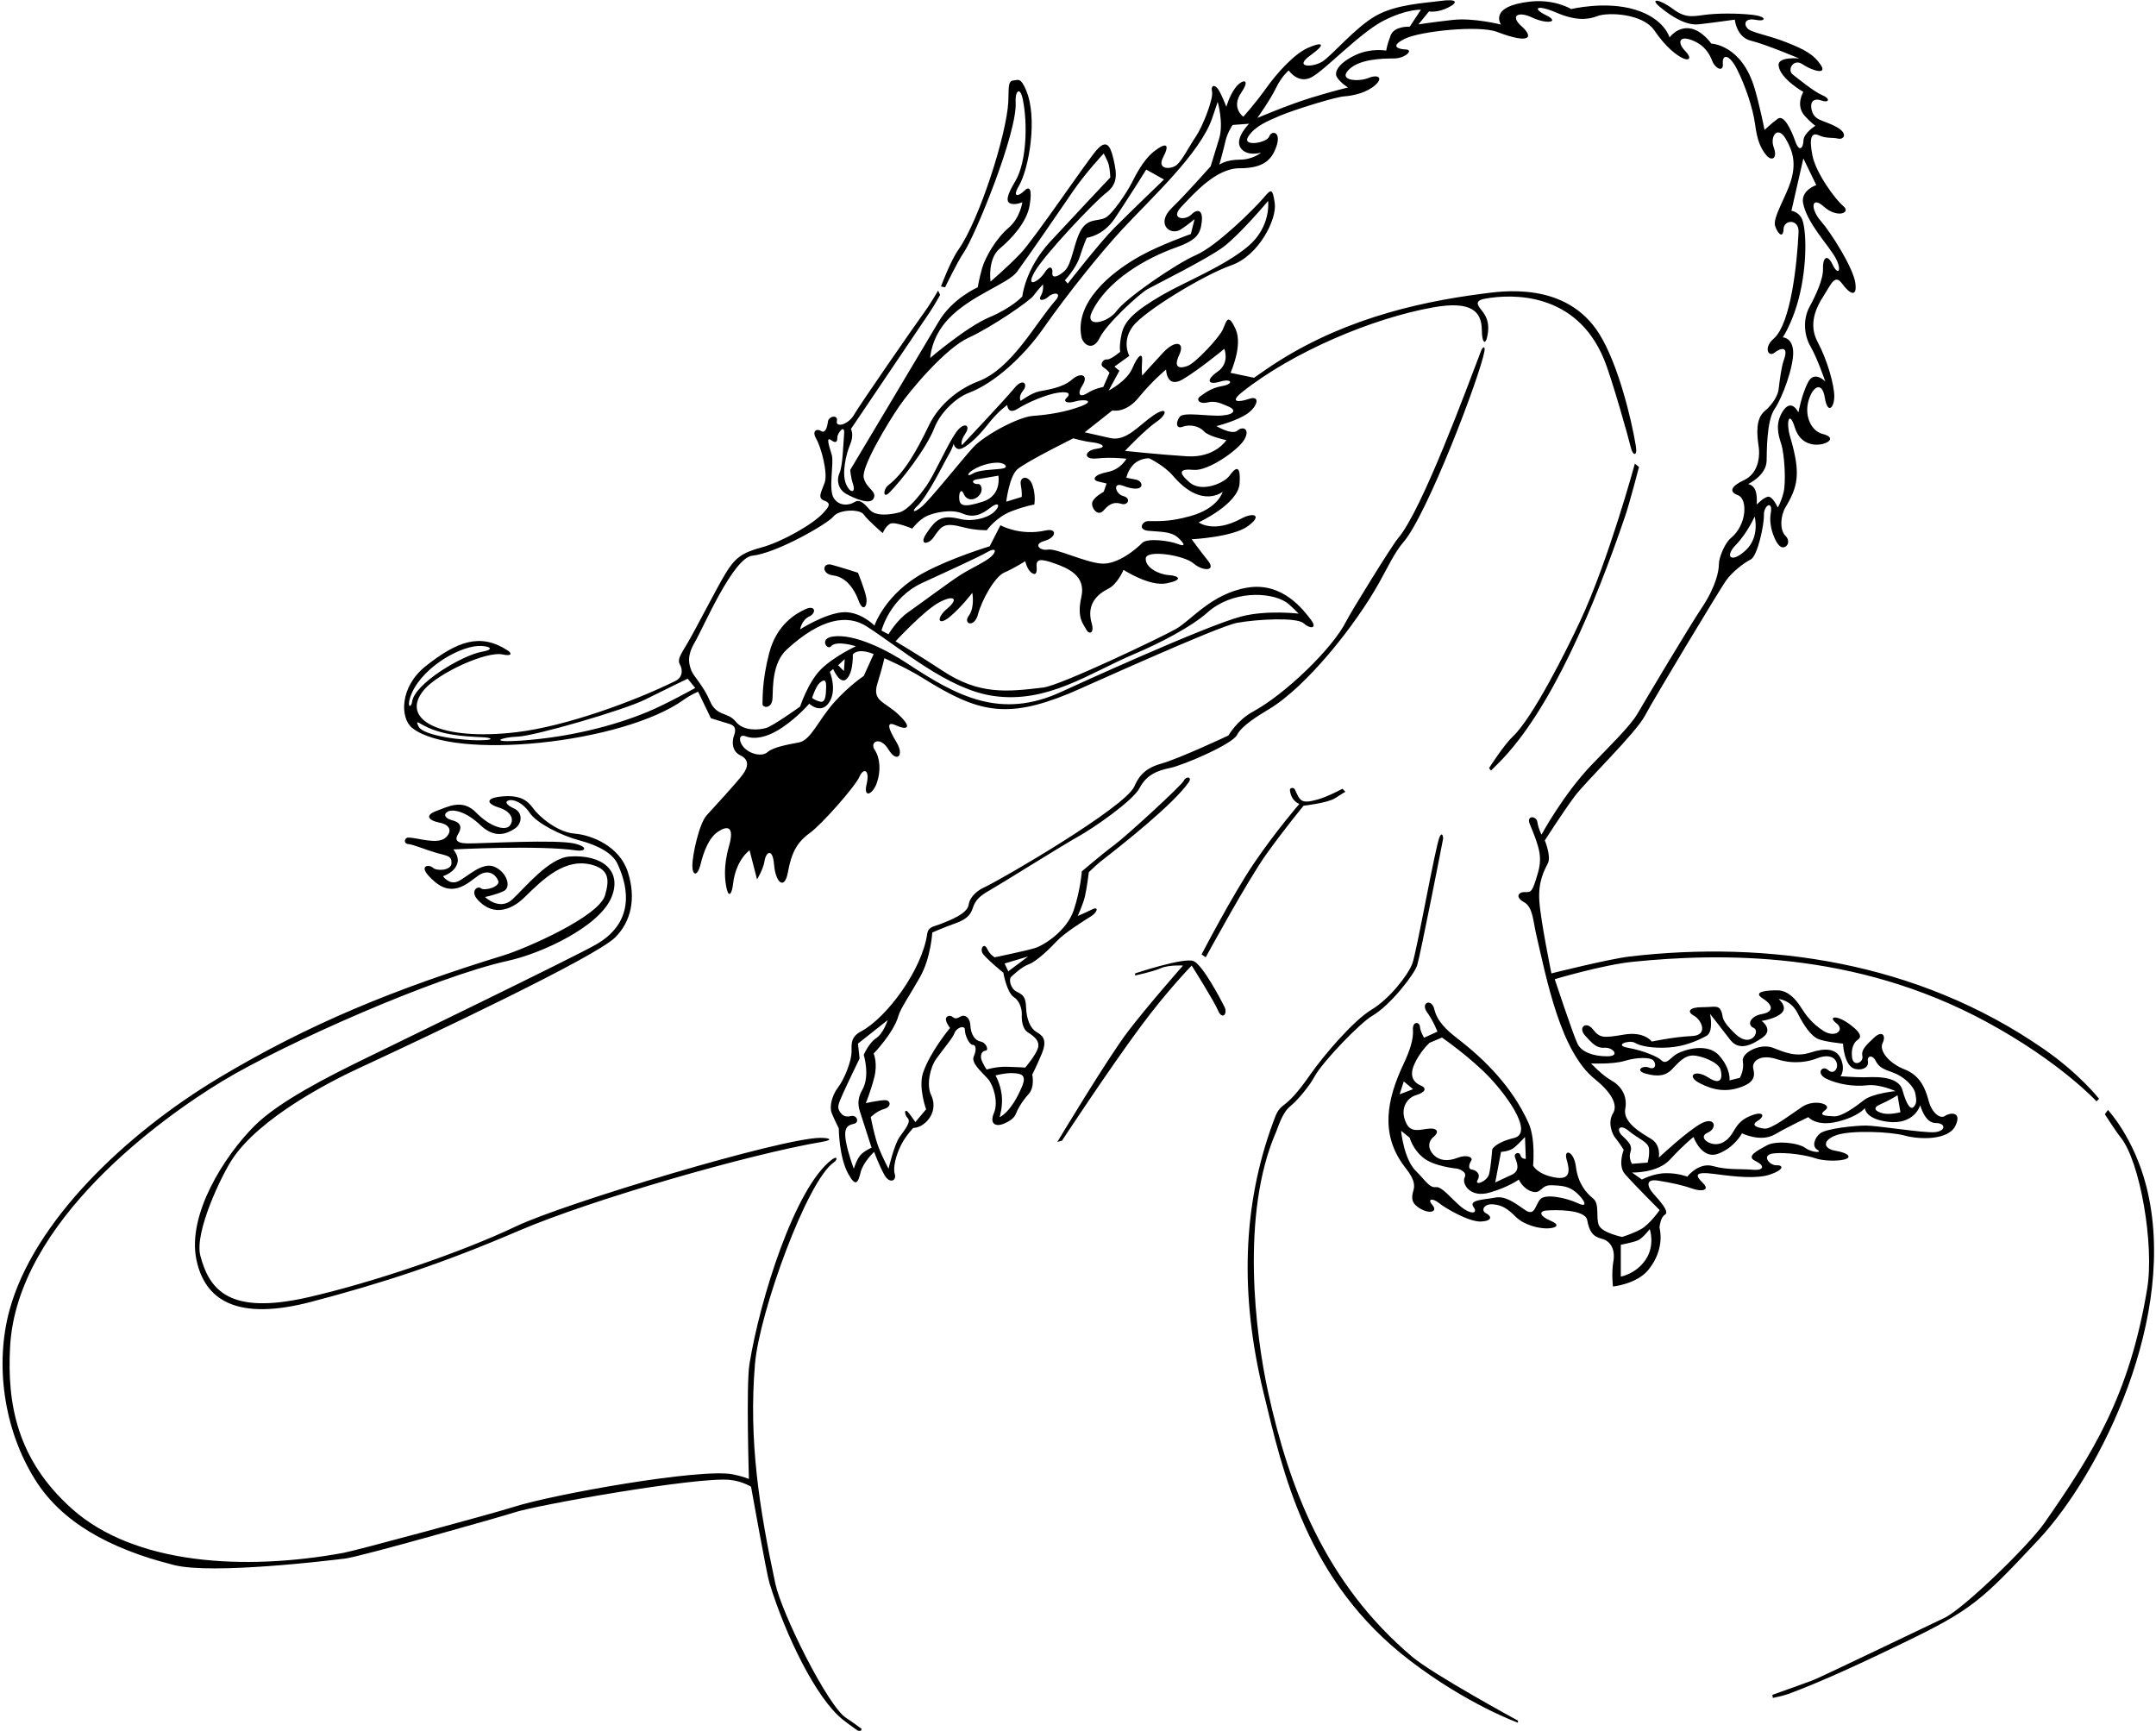 <?xml version="1.0" encoding="UTF-8"?>
<svg xmlns="http://www.w3.org/2000/svg" xmlns:xlink="http://www.w3.org/1999/xlink" width="522pt" height="419pt" viewBox="0 0 522 419" version="1.1">
<g id="surface1">
<path style=" stroke:none;fill-rule:nonzero;fill:rgb(0%,0%,0%);fill-opacity:1;" d="M 204.926 415.938 C 205.812 416.469 208.621 418.555 208.621 418.555 L 208.289 419.387 C 208.289 419.387 205.691 417.613 204.023 416.281 C 197.602 411.145 190.215 395.969 186.289 383.223 C 185.621 381.055 181.84 359.926 181.84 359.926 C 181.84 359.926 179.793 358.602 176.75 358.273 C 169.055 357.434 129.621 364.387 124.289 366.223 C 122.156 366.953 87.297 376.863 83.59 377.312 C 79.887 377.758 51.508 381.227 42.176 378.895 C 26.172 374.895 14.82 368.301 8.523 358.254 C 0.855 346.027 -1.254 330.281 2.289 317.223 C 8.121 295.723 30.465 274.445 52.988 260.949 C 74.789 247.887 95.477 239.422 122.121 231.223 C 127.039 229.711 144.992 221.965 146.492 216.734 C 147.457 213.387 147.715 210.59 143.422 209.395 C 136.863 207.57 131.594 212.719 126.949 217.273 C 124.422 219.754 119.789 222.387 115.633 217.793 C 113.719 215.676 115.688 214.355 116.457 215.055 C 117.223 215.754 121.199 214.719 120.621 213.223 C 120.047 211.727 118.25 210.332 115.91 211.902 C 113.57 213.473 109.914 217.449 105.25 213.449 C 100.582 209.449 103.855 209.156 104.789 210.055 C 105.723 210.953 109.289 210.785 109.324 208.953 C 109.355 207.121 108.262 207.219 105.703 206.488 C 103.145 205.758 100.086 204.441 98.852 204.344 C 97.617 204.242 97.863 202.75 98.918 202.766 C 101.07 202.801 105.957 204.555 107.91 202.773 C 109.387 201.426 109.223 199.723 106.422 199.156 C 103.621 198.59 102.859 197.352 105.656 196.328 C 108.453 195.309 111.957 193.285 115.289 196.723 C 118.621 200.156 122.32 201.242 123.43 199.883 C 124.535 198.523 123.91 196.484 120.746 195.484 C 117.578 194.484 117.602 193.125 121.77 192.789 C 125.934 192.457 127.727 193.785 129.078 195.684 C 130.43 197.586 134.895 201.469 139.062 201.805 C 143.23 202.137 150.035 204.84 152.035 211.176 C 154.035 217.508 152.816 223.094 148.938 226.945 C 144.098 231.758 103.617 250.836 86.625 258.727 C 79.863 261.867 62.973 270.527 56.289 280.555 C 53.621 284.555 47.012 298.352 48.512 304.016 C 50.73 312.398 55.602 318.402 74.621 314.055 C 90.387 310.449 111.617 303.23 125.051 296.836 C 136.629 291.32 189.293 275.465 198.645 275.465 C 200.98 275.465 201.789 275.965 199.086 276.422 C 181.367 279.41 143.055 290.473 125.699 297.918 C 107.121 305.887 92.914 310.539 75.418 315.145 C 57.152 319.953 49.551 314.613 47.551 304.945 C 45.305 294.086 54.211 279.965 61.621 272.555 C 67.527 266.652 79.594 260.562 88.445 256.242 C 94.172 253.445 138.852 231.793 144.324 228.652 C 154.957 222.555 151.191 212.746 149.496 209.105 C 148.328 206.605 144.977 204.703 140.336 203.465 C 135.691 202.227 129.902 199.262 128.234 196.762 C 126.566 194.262 124.32 193.477 123.254 193.742 C 122.188 194.012 122.422 194.801 124.504 195.754 C 126.621 196.723 126.469 199.387 124.613 200.613 C 122.762 201.84 119.824 203.105 116.324 199.77 C 112.824 196.438 109.91 195.969 108.746 196.336 C 107.578 196.703 107.082 197.949 109.582 198.617 C 112.082 199.285 111.574 200.805 110.941 201.871 C 110.309 202.938 109.953 204.148 113.246 204.188 C 116.543 204.23 134.91 203.145 139.203 204.242 C 142.605 205.109 141.629 206.184 139.621 205.887 C 130.621 204.555 109.746 205.637 109.746 205.637 C 109.746 205.637 111.113 207.176 110.797 208.723 C 110.289 211.223 107.254 212.117 107.254 212.117 C 107.254 212.117 108.758 214.355 110.922 213.355 C 113.09 212.355 116.746 208.52 119.746 209.852 C 122.746 211.184 123.871 214.797 121.957 215.723 C 120.043 216.645 117.422 217.152 117.422 217.152 C 117.422 217.152 120.949 220.609 124.062 217.727 C 127.18 214.84 132.914 207.688 137.914 207.355 C 145.77 206.832 150.641 210.754 148.09 217.129 C 145.215 224.32 131.125 230.82 122.996 232.598 C 105.531 236.422 68.977 252.59 53.871 261.711 C 39.305 270.508 4.086 295.699 2.445 326.016 C 1.691 339.941 4.141 353.367 17.371 365.223 C 32.461 378.75 58.996 380.359 83.16 375.934 C 86.199 375.379 119.457 366.387 124.121 364.887 C 134.055 361.695 169.766 355.391 177.414 356.922 C 179.914 357.422 181.324 358.055 181.324 358.055 C 181.324 358.055 180.621 335.387 181.457 330.223 C 183.984 314.547 192.469 287.434 201.441 280.703 C 202.773 279.703 202.82 280.758 201.895 281.391 C 195.363 285.867 183.82 317.855 182.789 330.223 C 181.246 348.719 183.824 365.16 187.711 383.34 C 189.266 390.633 200.559 413.32 204.926 415.938 Z M 428.703 284.297 C 425.367 285.465 420.145 284.875 415.145 284.211 C 410.145 283.543 410.422 284.555 412.289 286.387 C 414.156 288.223 411.957 288.555 409.621 287.723 C 407.289 286.887 404.582 286.316 401.414 285.816 C 398.25 285.316 398.844 287.355 400.344 289.023 C 401.844 290.691 404.289 293.387 403.121 294.055 C 401.957 294.723 401.789 297.223 401.789 297.223 C 401.789 297.223 403.309 302.215 399.121 307.387 C 396.289 310.887 390.523 311.453 390.523 311.453 C 390.523 311.453 390.121 308.223 390.621 305.387 C 391.121 302.555 390.008 300.441 387.789 299.887 C 385.574 299.336 384.789 298.055 384.289 295.387 C 383.789 292.723 376.457 292.887 374.457 293.055 C 372.457 293.223 372.781 294.418 375.457 295.555 C 378.133 296.691 376.457 297.387 374.457 297.387 C 372.457 297.387 368.957 296.555 366.957 294.555 C 364.957 292.555 363.621 291.723 361.457 291.555 C 359.289 291.387 358.457 293.055 359.789 293.723 C 361.121 294.387 361.457 295.555 358.621 295.723 C 355.789 295.887 350.094 292.602 348.426 291.266 C 346.762 289.934 345.488 290.254 346.824 291.754 C 348.156 293.254 346.289 294.055 343.789 292.555 C 341.953 291.453 341.547 290.352 342.215 288.184 C 342.883 286.016 341.293 284.035 340.066 282.43 C 334.086 274.605 335.77 266.137 339.848 257.527 C 341.348 254.359 342.262 251.516 342.094 249.348 C 341.926 247.18 343.68 247.312 343.789 248.555 C 343.902 249.797 344.789 251.223 344.789 251.223 L 348.023 249.754 C 348.023 249.754 347.098 247.273 345.484 245 C 343.871 242.727 346.621 241.555 347.289 244.387 C 347.957 247.223 350.18 249.336 352.895 251.434 C 359.539 256.559 366.094 263.094 370.066 271.828 C 371.832 275.707 371.184 282.176 371.184 282.176 C 371.184 282.176 372.078 284.184 376.246 285.02 C 380.41 285.852 380.066 283.297 379.297 280.68 C 378.527 278.062 381.062 278.508 381.562 282.508 C 382.062 286.508 384.055 288.82 385.723 290.152 C 387.391 291.488 386.285 294.941 387.152 296.711 C 388.02 298.477 392.723 299.453 392.723 299.453 C 392.723 299.453 395.086 298.766 397.254 297.602 C 399.418 296.434 401.824 292.953 401.824 292.953 C 401.824 292.953 395.23 286.336 393.422 284.227 C 391.613 282.121 393.125 278.355 393.125 278.355 C 393.125 278.355 391.938 276.488 391.105 275.488 C 390.273 274.488 389.203 271.688 390.535 269.523 C 391.867 267.355 389.871 264.227 386.121 261.223 C 377.848 254.586 374.52 237.383 371.895 226.008 C 371.172 222.887 371.121 219.555 368.957 218.387 C 366.789 217.223 367.605 215.902 369.207 215.969 C 370.809 216.035 371.008 215.824 372.246 211.695 C 373.438 207.738 372.926 205.559 370.391 199.523 C 369.461 197.312 372.016 197.469 372.223 199.012 C 372.43 200.551 373.223 202.055 373.223 202.055 C 373.223 202.055 378.535 192.242 385.457 185.055 C 389.789 180.555 394.688 175.812 396.488 172.73 C 398.285 169.648 408.742 152.066 412.078 147.066 C 415.41 142.066 416.168 138.273 416.168 136.605 C 416.168 134.938 417.621 131.453 419.082 130.246 C 423.039 126.977 423.121 120.723 420.789 119.887 C 418.457 119.055 419.176 117.672 422.309 116.203 C 425.441 114.738 426.23 111.02 425.789 108.055 C 425.352 105.086 425.055 101.387 427.223 99.555 C 429.391 97.723 430.457 95.617 430.621 94.285 C 430.98 91.426 431.277 88.914 431.941 87.016 C 433.109 83.68 431.121 84.223 429.621 85.387 C 428.121 86.555 426.922 84.168 429.422 82.004 C 433.664 78.324 435.121 63.375 435.457 56.223 C 435.609 52.926 431.891 53.121 431.824 55.453 C 431.758 57.785 430.457 56.723 429.789 54.723 C 429.121 52.723 432.445 47.668 433.621 43.723 C 434.801 39.773 434.281 36.848 432.324 33.555 C 430.363 30.262 428.457 33.055 429.457 35.723 C 430.457 38.387 428.922 39.176 427.59 37.508 C 426.254 35.84 425.434 33.945 424.934 30.113 C 424.434 26.281 422.621 20.887 420.621 16.887 C 418.621 12.887 416.922 13.156 417.121 15.387 C 417.324 17.621 415.289 16.555 414.621 14.887 C 413.957 13.223 412.898 10.977 409.621 9.723 C 406.348 8.469 406.195 10.488 407.945 12.262 C 409.691 14.031 409.027 14.797 407.527 14.129 C 406.027 13.461 403.383 11.543 400.551 7.375 C 397.719 3.211 389.246 2.934 386.789 3.887 C 384.332 4.844 381.41 5.023 376.742 3.023 C 372.074 1.023 370.84 1.988 374.34 3.691 C 377.84 5.391 374.48 5.918 370.98 4.254 C 367.48 2.586 365.566 3.867 368.402 6.367 C 371.234 8.867 370.789 10.887 362.457 7.723 C 358.07 6.055 343.859 7.539 340.121 9.387 C 336.387 11.234 338.531 11.91 340.414 11.984 C 342.297 12.059 340.254 14.156 337.418 14.156 C 334.586 14.156 328.969 14.297 326.469 16.965 C 323.969 19.629 329.09 19.809 331.289 18.887 C 333.492 17.969 335.02 18.719 333.02 20.555 C 331.02 22.387 327.789 23.164 325.457 23.328 C 323.121 23.496 312.879 26.734 309.914 28.012 C 306.949 29.289 303.891 30.488 302.223 33.055 C 300.555 35.621 306.688 34.645 307.289 33.055 C 307.895 31.465 310.234 31.859 309.066 35.359 C 307.898 38.859 305.746 40.734 300.078 40.734 C 294.414 40.734 289.008 46.938 286.074 50.004 C 283.137 53.07 286.914 53.48 288.426 51.953 C 289.938 50.426 291.301 50.852 290.965 53.684 C 290.633 56.516 289.938 58.059 284.77 59.895 C 277.426 62.5 268.094 67.852 264.395 75.449 C 262.438 79.465 268.234 78.227 270.398 75.227 C 272.566 72.227 284.621 63.887 289.621 61.723 C 294.621 59.555 303.73 50.457 305.73 48.125 C 307.73 45.789 308.07 45.312 308.637 49.18 C 309.203 53.047 304.789 61.887 298.121 64.223 C 291.457 66.555 276.977 75.348 274.242 79.051 C 271.508 82.75 273.422 86.156 273.422 86.156 L 269.824 88.754 L 271.023 89.754 L 268.422 94.555 C 268.422 94.555 272.836 92.293 274.172 89.125 C 275.504 85.961 276.691 85.188 276.523 87.355 C 276.355 89.52 276.523 90.953 276.523 90.953 C 276.523 90.953 278.723 88.449 281.656 85.316 C 284.59 82.188 286.996 82.781 285.496 85.949 C 283.996 89.117 285.676 89.324 287.605 88.555 C 289.535 87.789 295.211 81.727 296.09 79.711 C 296.965 77.695 297.312 75.652 299.148 79.652 C 300.98 83.652 297.922 90.254 297.922 90.254 L 303.621 91.453 C 303.625 91.453 303.727 91.367 306.496 89.461 C 323.289 77.887 342.145 73.254 358.918 71.109 C 363.266 70.555 379.121 67.887 387.223 80.855 C 391.715 88.047 394.965 101.246 396.07 108.012 C 396.488 110.559 395.324 110.422 394.824 108.254 C 394.324 106.09 390.223 91.5 388.336 86.938 C 381.621 70.723 366.238 71.09 359.578 72.305 C 357.789 72.633 357.289 73.223 358.289 74.555 C 359.289 75.887 360.602 77.18 360.27 80.348 C 359.934 83.512 358.824 83.754 358.77 79.844 C 358.711 75.414 356.254 72.777 347.086 74.395 C 332.258 77.016 312.957 85.223 300.789 94.887 C 297.578 97.438 299.824 97.453 302.457 96.555 C 305.09 95.656 304.621 98.223 302.121 100.055 C 299.621 101.887 294.523 103.156 294.523 103.156 C 294.523 103.156 298.27 105.41 299.602 104.246 C 300.934 103.078 302.723 103.855 301.289 106.387 C 299.855 108.922 292.523 114.09 289.023 113.754 C 285.523 113.422 285.184 114.348 288.051 116.816 C 290.918 119.281 296.344 117 297.68 115.164 C 299.012 113.336 300.457 112.055 300.121 117.055 C 299.789 122.055 290.223 126.453 290.223 126.453 C 290.223 126.453 293.73 129.223 300.539 125.543 C 303.527 123.926 305.789 124.723 302.121 127.387 C 298.457 130.055 288.523 130.555 288.523 130.555 C 288.523 130.555 290.496 133.273 292.496 135.773 C 294.496 138.273 291.289 138.387 288.957 136.387 C 286.621 134.387 277.574 133.004 277.406 135.168 C 277.238 137.336 280.457 139.055 282.957 139.223 C 285.457 139.387 286.621 140.387 282.457 141.223 C 278.289 142.055 272.023 137.953 272.023 137.953 C 272.023 137.953 270.621 141.387 268.289 142.555 C 265.957 143.723 262.902 146.078 264.324 150.953 C 265.023 153.355 263.656 153.715 262.988 152.379 C 262.324 151.047 260.648 149.684 261.812 144.516 C 262.98 139.352 258.543 137.543 255.289 136.387 C 252.035 135.23 250.812 135.281 250.98 137.113 C 251.145 138.949 250.621 139.387 249.621 138.555 C 248.621 137.723 248.223 135.855 248.223 135.855 C 248.223 135.855 245.504 137.598 243.168 138.598 C 240.836 139.598 237.676 145.332 236.789 148.723 C 235.902 152.109 233.062 151.051 234.562 149.051 C 236.062 147.051 235.414 143.512 235.414 143.512 C 235.414 143.512 232.75 147.027 229.918 149.359 C 227.086 151.695 226.539 149.672 229.371 147.305 C 232.207 144.938 230.957 143.887 227.289 145.887 C 223.621 147.887 216.824 155.254 216.824 155.254 C 216.824 155.254 223.246 159.086 228.137 162.336 C 237.039 168.254 243.809 167.5 252.598 166.445 C 256.762 165.945 281.031 154.352 284.734 152.254 C 288.438 150.156 293.254 143.773 301.918 142.273 C 310.586 140.773 315.699 147.836 317.363 150 C 319.031 152.168 317.289 152.387 315.621 150.887 C 313.957 149.387 304.387 149.914 299.59 150.766 C 294.789 151.617 262.242 166.508 258.762 167.93 C 243.473 174.18 236.645 172.414 223.391 164.129 C 219.391 161.629 214.121 159.355 214.121 159.355 C 214.121 159.355 213.609 161.711 212.457 165.387 C 211.066 169.816 214.121 169.723 217.621 173.055 C 221.121 176.387 219.43 176.773 216.93 175.605 C 214.43 174.438 215.062 176.406 217.047 179.672 C 219.027 182.934 217.121 184.785 215.121 181.453 C 213.121 178.121 210.457 179.555 211.789 181.555 C 213.121 183.555 213.289 186.723 212.289 189.555 C 211.289 192.387 208.984 193.348 209.816 189.848 C 210.652 186.348 209.086 185.746 208.086 188.047 C 207.086 190.348 199.039 199.52 196.039 201.688 C 193.039 203.852 191.621 206.387 190.789 211.055 C 189.957 215.723 187.773 213.633 187.414 209.34 C 187.059 205.051 185.422 206.352 185.121 208.387 C 184.82 210.426 183.289 212.887 183.289 212.887 L 181.48 205.852 C 181.48 205.852 178.156 208.113 177.48 214.023 C 177.219 216.332 176.492 217.352 175.992 215.352 C 175.492 213.352 175.074 209.82 176.5 204.859 C 177.926 199.895 176.02 199.863 173.824 201.355 C 171.629 202.844 170.383 206.137 169.621 209.223 C 168.863 212.309 167.629 212.023 167.629 209.523 C 167.629 207.023 169.27 199.367 171.105 197.367 C 172.938 195.367 178.289 189.555 179.789 187.555 C 181.289 185.555 181.324 183.855 179.289 182.887 C 177.258 181.922 177.129 179.68 177.723 178.055 C 178.316 176.43 177.895 175.648 176.605 175.254 C 175.32 174.863 172.121 173.887 172.121 173.887 L 169.023 167.453 C 169.023 167.453 167.309 168.133 165.633 169.344 C 150.777 180.043 109.797 184.227 99.789 176.223 C 96.871 173.887 96.68 166.309 103.121 161.223 C 110.754 155.195 116.301 153.211 122.844 157.422 C 124.074 158.215 123.879 158.914 121.742 158.449 C 117.676 157.559 106.035 163.02 102.699 166.961 C 96.559 174.219 106.598 179.457 125.086 177.254 C 136.992 175.836 153.562 169.785 163.523 164.855 C 165.387 163.934 165.289 162.055 164.621 160.887 C 163.957 159.723 164.672 158.652 166.438 155.719 C 168.203 152.785 173.398 142.574 175.652 138.852 C 177.906 135.133 179.582 133.812 184.414 132.516 C 189.246 131.215 196.785 126.957 199.289 124.223 C 200.57 122.82 201.422 121.855 199.621 121.223 C 197.824 120.59 198.828 119.191 199.664 116.859 C 200.496 114.527 198.789 108.223 197.621 106.223 C 196.457 104.223 197.824 103.688 198.824 104.355 C 199.824 105.02 200.289 103.387 200.457 102.055 C 200.621 100.723 202.957 100.285 202.621 101.953 C 202.289 103.621 205.43 102.785 206.773 100.41 C 208.121 98.031 221.715 78.438 223.547 75.938 C 225.379 73.438 227.125 70.355 227.125 70.355 L 227.621 71.387 C 227.621 71.387 226.457 73.555 225.121 75.555 C 223.789 77.555 206.023 103.855 206.023 103.855 C 206.023 103.855 206.84 105.254 205.84 107.586 C 204.84 109.922 203.789 114.555 204.789 117.055 C 205.789 119.555 207.27 119.398 206.52 117.176 C 205.977 115.562 205.852 113.762 205.852 113.762 C 205.852 113.762 223.93 83.539 227.266 77.875 C 230.598 72.207 236.723 69.555 236.723 69.555 C 236.723 69.555 237.043 67.555 237.785 64.922 C 238.527 62.293 241.203 57.699 244.121 55.223 C 247.043 52.742 247.523 48.953 247.523 48.953 C 247.523 48.953 245.59 49.82 244.422 49.156 C 243.258 48.488 244.508 46.07 245.824 43.855 C 248.566 39.238 248.852 29.844 247.621 23.996 C 246.93 20.719 245.734 22.188 245.902 24.688 C 246.395 32.074 236.02 57.262 233.324 61.156 C 231.824 63.32 228.824 69.555 228.824 69.555 L 227.824 69.355 C 227.824 69.355 230.09 63.211 232.09 60.379 C 237.059 53.336 243.676 32.762 244.121 24.723 C 244.289 21.723 243.918 19.672 245.254 19.504 C 246.586 19.336 247.121 18.723 248.457 21.887 C 251.273 28.582 249.133 40.855 246.664 45.055 C 244.996 47.887 246.621 47.555 247.957 46.223 C 249.289 44.887 249.957 45.723 249.289 49.723 C 248.621 53.723 245.051 57.684 242.051 60.184 C 239.051 62.684 239.824 68.156 239.824 68.156 C 239.824 68.156 243.863 64.746 247.141 61.297 C 250.422 57.844 263.121 39.055 265.457 36.387 C 267.789 33.723 268.789 34.973 269.621 38.637 C 270.453 42.305 270.621 44.555 267.789 46.723 C 264.957 48.887 252.789 61.723 250.457 65.887 C 248.121 70.055 251.648 68.031 252.895 66.031 C 254.141 64.027 254.957 64.723 254.789 66.055 C 254.621 67.387 256.027 67.188 257.789 65.555 C 259.551 63.922 259.984 58.754 261.676 55.789 C 263.367 52.824 265.68 53.609 267.512 52.773 C 269.348 51.941 272.902 46.406 273.887 44.516 C 274.867 42.617 276.715 38.711 279.547 36.547 C 282.383 34.379 283.289 34.887 281.621 38.055 C 279.957 41.223 283.621 41.055 284.957 39.887 C 286.289 38.723 288.078 35.156 289.578 32.992 C 291.078 30.824 293.824 23.953 293.457 22.223 C 293.09 20.488 294.191 20.402 295.023 21.734 C 295.855 23.066 296.922 25.855 296.922 25.855 C 296.922 25.855 297.621 23.223 299.121 21.223 C 300.621 19.223 303.004 18.785 300.504 22.453 C 298.004 26.117 301.023 28.254 301.023 28.254 C 301.023 28.254 303.871 25.121 306.5 21.426 C 309.133 17.73 313.266 13.121 316.602 11.621 C 319.934 10.121 321.457 10.387 317.289 13.387 C 313.121 16.387 317.695 16.352 320.031 14.984 C 322.363 13.617 328.062 6.684 333.062 3.852 C 338.062 1.016 344.914 0.758 348.789 0.223 C 352.664 -0.316 353.27 0.504 350.605 1.836 C 347.938 3.172 345.988 2.762 345.988 2.762 L 343.418 5.906 C 343.418 5.906 346.711 5.383 351.746 4.82 C 356.785 4.254 363.422 5.953 363.422 5.953 C 363.422 5.953 360.242 1.523 370.457 0.387 C 376.457 -0.277 380.41 2.199 380.41 2.199 C 380.41 2.199 388.68 0.16 395.844 2.328 C 403.012 4.496 404.223 9.055 404.223 9.055 C 404.223 9.055 406.09 6.461 409.09 6.863 C 412.09 7.262 414.324 10.555 414.324 10.555 C 414.324 10.555 421.715 10.758 424.848 21.492 C 426.164 26.012 427.223 31.453 427.223 31.453 C 427.223 31.453 428.934 29.828 430.422 28.754 C 431.914 27.68 433.652 31.352 434.652 34.184 C 435.652 37.02 436.594 35.805 436.645 34.012 C 436.691 32.219 439.523 30.453 439.523 30.453 C 439.523 30.453 438.289 29.555 436.957 28.055 C 434.621 25.43 436.621 22.254 436.621 22.254 C 436.621 22.254 430.957 19.055 430.621 15.855 C 430.391 13.625 435.621 14.156 435.621 14.156 C 435.621 14.156 427.449 10.703 423.922 9.855 C 420.395 9.004 420.023 4.754 420.023 4.754 C 420.023 4.754 414.289 5.555 411.289 5.887 C 408.289 6.223 404.82 4.098 401.988 1.762 C 399.156 -0.57 401.789 -0.277 405.121 2.223 C 408.457 4.723 410.324 3.805 413.824 3.473 C 417.324 3.141 422.305 3.277 425.02 3.691 C 427.734 4.105 427.582 5.305 425.082 4.805 C 422.582 4.305 422.109 5.723 423.043 6.82 C 423.977 7.922 427.789 8.387 432.457 10.223 C 437.121 12.055 439.18 13.246 440.848 15.746 C 442.516 18.246 438.59 17.055 436.422 15.555 C 434.258 14.055 432.59 16.906 434.055 18.039 C 435.52 19.172 439.223 22.223 441.223 23.055 C 443.223 23.887 442.957 25.055 440.723 24.254 C 439.688 23.883 438.02 24.105 438.652 26.707 C 439.289 29.309 441.621 29.055 444.621 30.723 C 447.621 32.387 446.355 33.887 445.023 33.555 C 443.691 33.223 442.199 33.59 440.363 32.758 C 438.531 31.922 437.977 33.484 438.828 37.688 C 439.68 41.891 444.289 48.223 446.289 49.887 C 448.289 51.555 444.789 52.887 441.621 50.055 C 438.457 47.223 438.328 50.652 440.828 53.484 C 443.328 56.316 448.703 64.836 449.203 68.504 C 449.703 72.172 447.805 71.137 446.016 68.684 C 444.227 66.23 443.359 68.789 441.527 71.621 C 439.691 74.453 437.766 78.504 440.098 82.836 C 442.43 87.172 444.137 93.305 444.109 96.016 C 444.082 98.727 442.484 100.43 441.816 96.266 C 441.148 92.098 438.766 93.605 437.824 97.18 C 436.879 100.754 438.523 104.355 441.289 105.055 C 444.055 105.754 443.258 106.953 441.422 107.453 C 439.59 107.953 435.895 107.836 434.559 103.504 C 433.227 99.172 432.309 102.016 433.457 105.887 C 436.082 114.742 435.273 117.82 432.262 122.875 C 431.121 124.789 430.812 128.242 432.289 129.723 C 433.77 131.199 432.445 132.965 431.215 132.398 C 429.98 131.832 428.121 127.52 428.723 124.254 C 429.32 120.988 427.004 122.312 427.07 124.68 C 427.137 127.047 425.531 134.617 423.867 135.453 C 422.199 136.285 419.328 138.484 417.828 140.652 C 416.328 142.816 400.637 168.793 398.289 173.223 C 395.941 177.648 383.984 189.082 381.152 192.914 C 378.32 196.75 374.023 203.453 374.023 203.453 C 374.023 203.453 375.605 207.305 374.773 208.973 C 373.941 210.641 372.363 213.348 372.699 218.18 C 373.031 223.012 375.621 235.652 375.621 235.652 C 375.621 235.652 389.605 232.137 394.621 231.555 C 427.621 227.723 463.957 232.555 494.879 253.992 C 503.527 259.988 508.215 266.008 508.215 266.008 L 507.59 266.621 C 507.59 266.621 498.863 257.09 480.957 247.387 C 448.906 230.027 416.316 230.738 395.422 232.832 C 388.129 233.562 376.422 237.055 376.422 237.055 C 376.422 237.055 380.957 250.723 381.957 252.723 C 382.957 254.723 385.789 255.723 389.121 255.723 C 392.457 255.723 390.445 253.496 388.52 253.648 C 386.59 253.805 385.621 252.723 383.789 250.723 C 381.957 248.723 384.035 247.062 385.699 249.23 C 387.367 251.395 388.367 251.273 393.25 250.457 C 398.133 249.641 399.922 252.152 399.922 252.152 C 399.922 252.152 405.414 250.992 409.582 250.824 C 413.746 250.66 411.957 246.887 410.121 245.887 C 408.289 244.887 409.082 243.832 412.082 243.832 C 415.082 243.832 416.055 243.254 416.723 244.754 C 417.391 246.254 416.305 246.625 420.137 250.293 C 423.969 253.961 426.281 249.539 424.582 248.84 C 422.883 248.141 423.746 245.996 426.582 245.496 C 429.414 244.996 429.434 243.398 426.789 241.723 C 424.145 240.043 427.879 239.715 430.422 239.754 C 432.965 239.797 434.867 242.02 436.02 243.844 C 437.176 245.672 438.621 247.723 441.457 249.555 C 444.289 251.387 446.789 249.387 444.621 247.723 C 442.457 246.055 444.621 245.555 447.957 248.055 C 451.289 250.555 450.363 251.359 449.664 251.824 C 448.965 252.293 448.09 253.723 448.422 256.055 C 448.758 258.387 451.246 257.18 450.914 255.68 C 450.582 254.18 451.715 253.109 453.723 251.223 C 455.73 249.332 456.699 250.719 455.801 252.52 C 454.898 254.316 457.289 257.387 461.121 258.887 C 464.957 260.387 466.184 263.582 466.957 266.504 C 467.73 269.426 469.758 270.988 470.922 270.152 C 472.09 269.32 475.109 269.031 473.441 272.531 C 471.773 276.031 464.902 275.93 461.234 274.93 C 457.57 273.93 448.258 273.602 444.758 274.766 C 441.258 275.934 441.242 278.059 444.41 278.594 C 447.578 279.125 448.523 280.223 446.457 280.723 C 444.711 281.145 441.289 281.055 439.457 280.387 C 437.621 279.723 432.621 278.887 429.457 279.223 C 426.289 279.555 428.383 282.164 430.082 282.098 C 431.781 282.031 432.035 283.129 428.703 284.297 Z M 99.797 169.801 C 100.395 165.57 111.719 158.66 116.754 157.766 C 120.254 157.141 118.121 156.254 115.75 156.387 C 110.59 156.68 101.395 162.234 99.277 168.938 C 98.527 171.312 99.57 171.426 99.797 169.801 Z M 257.824 67.855 L 258.523 68.656 C 258.523 68.656 266.039 58.969 269.773 55.203 C 273.508 51.441 281.824 43.453 281.824 43.453 L 277.523 41.055 C 277.523 41.055 272.746 48.68 269.871 52.93 C 266.996 57.18 263.121 57.555 263.121 57.555 C 263.121 57.555 262.281 59.477 261.406 62.227 C 260.531 64.977 257.824 67.855 257.824 67.855 Z M 225.223 86.656 C 225.223 86.656 233.988 79.152 239.535 76.812 C 245.16 74.438 247.523 71.754 247.523 71.754 C 247.523 71.754 248.156 65.133 254.27 58.508 C 258.77 53.633 268.824 42.953 268.824 42.953 C 268.824 42.953 268.723 40.906 268.453 39.91 C 268.188 38.91 267.223 37.156 267.223 37.156 C 267.223 37.156 262.871 41.805 259.871 46.18 C 256.871 50.555 249.355 61.547 246.23 65.797 C 244.102 68.691 235.059 71.461 229.613 77.227 C 225.363 81.727 225.223 86.656 225.223 86.656 Z M 116.871 178.484 C 111.871 178.254 106.496 177.93 101.996 175.305 C 101.129 174.797 100.621 174.453 101.371 175.93 C 102.461 178.07 111.996 179.43 117.246 179.18 C 119.746 179.062 118.871 178.574 116.871 178.484 Z M 168.324 166.555 L 166.496 164.305 C 166.496 164.305 161.508 166.703 156.258 169.328 C 151.008 171.953 129.383 178.191 125.379 178.328 C 121.371 178.469 117.996 179.836 125.996 179.305 C 137.484 178.543 148.496 175.793 156.871 172.305 C 161.371 170.43 168.324 166.555 168.324 166.555 Z M 211.523 158.355 C 211.523 158.355 209.996 157.637 208.496 157.645 C 206.996 157.648 206.477 158.453 206.477 158.453 C 206.477 158.453 206.645 162.715 205.02 164.34 C 203.395 165.965 201.723 161.953 201.723 161.953 L 200.922 162.656 C 200.922 162.656 202.746 167.055 200.746 170.055 C 198.746 173.055 195.922 170.355 195.922 170.355 C 195.922 170.355 193.324 173.453 189.496 176.055 C 185.672 178.656 182.605 179.031 180.605 178.27 C 178.605 177.512 178.84 179.84 180.414 181.262 C 181.992 182.688 184.609 183.188 185.859 182.062 C 187.109 180.938 190.57 180.258 193.441 179.738 C 196.312 179.223 198.168 174.289 201.918 170.09 C 205.668 165.891 209.121 163.656 209.121 163.656 Z M 198.523 169.855 C 199.898 170.23 199.977 168.234 200.02 166.293 C 200.066 164.352 199.41 164.496 198.461 165.324 C 197.512 166.148 196.621 168.953 196.621 168.953 C 196.621 168.953 197.148 169.48 198.523 169.855 Z M 204.324 162.453 L 204.523 159.555 L 202.922 161.055 Z M 238.996 133.68 C 236.777 134.984 226.957 139.406 223.207 141.156 C 215.414 144.789 213.422 152.656 213.422 152.656 L 215.121 153.555 C 215.121 153.555 217.02 150.203 219.965 148.152 C 222.914 146.105 230.195 140.637 232.75 139.059 C 235.305 137.48 238.742 135.945 240.055 134.68 C 241.363 133.406 241.121 132.43 238.996 133.68 Z M 283.996 115.184 C 281.871 112.684 278.234 110.953 278.234 110.953 C 278.234 110.953 275.746 110.805 274.121 112.805 C 272.914 114.289 272.723 115.656 272.723 115.656 C 272.723 115.656 273.234 115.738 275.117 116.133 C 277.004 116.527 277.371 119.68 271.863 117.582 C 269.305 116.605 270.051 119.605 271.988 120.105 C 273.926 120.605 273.113 122.473 271.488 121.973 C 269.863 121.473 268.672 121.855 267.223 123.555 C 265.773 125.254 264.133 122.879 264.449 121.625 C 264.77 120.371 267.223 119.055 267.223 119.055 L 267.922 117.055 C 267.922 117.055 266.871 116.805 265.871 116.555 C 264.27 116.152 264.891 114.898 268.141 114.273 C 271.391 113.648 272.723 111.055 272.723 111.055 C 272.723 111.055 269.113 110.609 265.613 110.984 C 262.113 111.359 262.566 109.031 265.441 108.656 C 268.316 108.281 266.738 107.336 264.488 107.086 C 262.238 106.836 259.867 106.113 259.867 106.113 C 259.867 106.113 248.121 111.93 246.246 113.68 C 244.371 115.43 243.621 121.453 243.621 121.453 L 247.371 120.305 C 247.371 120.305 247.512 119.312 247.145 117.301 C 246.777 115.289 249.094 114.926 249.969 117.426 C 250.844 119.926 250.422 122.156 250.422 122.156 C 250.422 122.156 248.586 122.367 244.891 123.77 C 241.195 125.172 238.922 128.355 238.922 128.355 C 238.922 128.355 236.246 128.43 233.371 127.68 C 228.676 126.453 228.074 127.094 226.035 130.086 C 224.82 131.871 222.262 132.129 224.387 129.004 C 226.676 125.641 227.988 124.535 232.621 125.68 C 235.121 126.297 238.703 125.602 240.488 124.109 C 242.27 122.613 242.027 121.172 239.777 122.922 C 237.527 124.672 235.578 125.434 232.996 124.305 C 230.418 123.18 226.246 124.055 224.371 124.93 C 222.496 125.805 220.871 127.973 220.871 127.973 C 220.871 127.973 216.621 126.18 215.496 126.805 C 214.371 127.43 213.723 129.055 213.723 129.055 C 213.723 129.055 210.055 125.934 209.121 124.555 C 208.191 123.176 203.152 123.297 201.777 125.047 C 200.402 126.797 187.996 133.93 182.133 134.535 C 177.488 135.02 170.336 151.879 168.211 155.504 C 166.086 159.129 166.926 161.027 167.398 162.352 C 167.871 163.672 170.297 165.969 171.898 169.734 C 173.504 173.504 176.246 172.309 178.121 174.684 C 179.996 177.059 183.77 176.754 185.516 176.23 C 187.262 175.703 193.723 171.055 193.723 171.055 C 193.723 171.055 195.621 165.18 198.746 162.055 C 201.871 158.93 207.223 156.453 207.223 156.453 C 207.223 156.453 202.496 154.93 201.223 156.453 C 200.309 157.547 198.246 154.602 201.621 154.102 C 206.953 153.312 215.035 157.555 219.539 160.531 C 231.66 168.539 242.285 174.336 257.137 167.406 C 259.012 166.531 291.746 151.555 300.5 149.25 C 306.652 147.629 314.422 148.555 314.422 148.555 C 314.422 148.555 312.242 146.312 311.363 145.758 C 307.277 143.176 298.184 143.047 292.34 148.277 C 288.434 151.773 280.715 155.758 274.633 158.324 C 263.77 162.906 253.57 170.441 240.367 168.461 C 229.434 166.82 218.367 157.145 209.832 151.645 C 205.242 148.691 198.809 149.57 190.465 157.266 C 186.938 160.516 187.164 166.434 187.039 169.059 C 186.914 171.684 184.574 171.406 184.621 170.43 C 184.672 169.453 184.422 165.055 186.246 158.055 C 188.074 151.055 192.871 148.43 195.121 147.43 C 197.371 146.43 197.77 148.375 195.922 149.254 C 194.074 150.133 193.723 152.355 193.723 152.355 C 193.723 152.355 199.371 148.75 203.746 148.25 C 208.121 147.75 211.723 151.453 211.723 151.453 C 211.723 151.453 214.246 143.805 223.621 138.68 C 230.152 135.109 239.621 132.254 239.621 132.254 L 242.223 127.156 C 242.223 127.156 246.871 129.805 253.121 128.43 C 256.062 127.781 255.777 130.16 252.891 130.949 C 250.004 131.738 251.824 133.402 253.746 133.051 C 255.672 132.703 262.422 136.023 266.496 136.43 C 270.57 136.836 275.273 132.758 276.523 131.453 C 277.773 130.152 283.246 130.938 285.121 131.68 C 287 132.422 286.996 131.805 285.246 130.18 C 283.496 128.555 280.598 128.777 277.973 128.496 C 275.352 128.215 276.641 126.164 277.891 126.164 C 281.434 126.164 283.492 126.227 288.133 124.961 C 295.008 123.086 296.023 119.055 296.023 119.055 C 296.023 119.055 290.914 123.32 283.996 115.184 Z M 258.246 96.305 C 259.172 95.453 258.996 94.68 256.246 95.055 C 253.496 95.43 248.84 97.398 246.395 98.953 C 243.953 100.512 243.871 98.055 243.871 98.055 C 243.871 98.055 241.746 99.43 239.121 102.805 C 236.496 106.18 233.746 108.43 232.496 108.68 C 231.246 108.93 230.871 107.43 230.871 107.43 C 230.871 107.43 230.668 108.461 229.566 110.309 C 228.469 112.16 224.66 120.086 222.039 122.543 C 220.711 123.789 221.082 124.355 223.082 122.73 C 225.121 121.074 232.754 111.445 235.621 108.305 C 238.246 105.43 246.496 100.93 250.121 100.68 C 253.746 100.43 258.059 99.742 261.684 98.367 C 265.309 96.992 262.496 96.551 260.371 97.176 C 258.246 97.801 257.324 97.156 258.246 96.305 Z M 236.953 120.066 C 235.703 121.316 233.992 121.121 233.367 119.621 C 232.742 118.121 232.113 119.18 232.246 120.805 C 232.383 122.43 233.371 122.93 237.996 121.43 C 242.621 119.93 241.723 115.156 241.723 115.156 L 236.328 116.078 C 234.84 116.43 235.871 117.305 236.746 117.18 C 237.621 117.055 238.203 118.816 236.953 120.066 Z M 242.258 113.508 C 244.441 113.273 243.422 112.254 242.121 112.055 C 240.824 111.855 237.867 112.297 235.496 113.805 C 234.121 114.68 234.023 115.555 235.523 114.656 C 237.023 113.754 240.07 113.742 242.258 113.508 Z M 262.621 104.656 C 262.621 104.656 264.949 105.18 268.824 106.055 C 272.699 106.93 275.754 102.938 279.254 100.562 C 282.754 98.188 282.754 100.246 280.004 102.121 C 277.254 103.996 272.371 109.156 272.371 109.156 C 272.371 109.156 280.551 110.031 287.371 110.465 C 294.199 110.895 296.922 106.555 296.922 106.555 C 296.922 106.555 292.629 105.676 291.504 104.426 C 290.379 103.176 288.129 102.645 286.371 103.305 C 284.617 103.965 284.691 102.145 285.637 100.895 C 286.578 99.641 292.695 100.871 295.953 100.586 C 299.207 100.301 299.117 99.121 297.492 98.449 C 295.867 97.773 294.371 96.926 292.371 97.422 C 290.371 97.914 289.457 96.707 290.582 95.957 C 291.707 95.207 293.066 93.953 295.941 93.453 C 298.816 92.953 298.262 91.523 295.387 92.398 C 292.512 93.273 291.824 92.055 294.824 89.953 C 297.824 87.855 296.422 84.453 296.422 84.453 C 296.422 84.453 290.395 89.441 286.395 91.816 C 282.395 94.191 282.324 89.453 282.324 89.453 C 282.324 89.453 278.996 92.18 275.746 96.18 C 272.496 100.18 269.324 99.355 269.324 99.355 Z M 295.172 33.562 C 296.312 29.797 294.824 24.656 294.824 24.656 C 294.824 24.656 294.016 27.109 293.453 28.715 C 290.484 37.207 278.836 47.859 271.746 55.492 C 266.582 61.055 258.637 70.891 252.59 79.516 C 247.895 86.211 240.855 92.73 234.559 95.109 C 231.387 96.309 227.664 99.91 226.234 103.578 C 224.246 108.68 218.117 116.461 215.324 119.254 C 213.699 120.879 213.852 118.41 215.016 117.512 C 218.82 114.574 221.711 109.621 224.895 103.004 C 227.523 97.535 232.629 93.914 236.77 92.359 C 244.988 89.277 250.586 78.402 255.52 72.766 C 257.27 70.766 255.121 70.68 253.871 71.805 C 252.621 72.93 251.254 72.871 252.004 71.621 C 252.754 70.371 252.523 68.855 252.523 68.855 C 252.523 68.855 251.215 70.207 250.246 71.555 C 249.281 72.902 240.008 79.258 234.508 81.758 C 229.008 84.258 220.496 94.305 217.746 98.305 C 214.996 102.305 208.496 113.055 209.121 115.68 C 209.746 118.305 212.371 118.906 211.523 120.656 C 210.672 122.406 206.652 120.547 204.863 119.555 C 203.07 118.566 202.441 116.43 203.246 114.555 C 204.055 112.68 204.152 107.688 204.371 105.055 C 204.594 102.422 202.746 104.93 202.746 105.805 C 202.746 106.68 202.598 107.555 201.223 106.555 C 199.848 105.555 200.832 108.176 201.395 110.176 C 201.961 112.176 200.516 118.438 201.859 120.57 C 203.203 122.699 205.746 122.305 206.871 121.555 C 207.996 120.805 209.023 121.605 210.523 123.355 C 212.023 125.105 215.602 124.609 217.723 124.055 C 219.844 123.496 222.492 120.152 224.289 117.645 C 226.09 115.137 229.48 107.469 231.453 104.695 C 233.43 101.918 235.117 102.945 233.742 104.945 C 232.367 106.945 232.922 107.754 232.922 107.754 C 232.922 107.754 243.516 96.512 245.621 93.93 C 247.73 91.348 248.965 93.043 247.715 94.543 C 246.465 96.043 247.121 97.055 247.121 97.055 C 247.121 97.055 249.746 95.117 251.621 94.742 C 253.496 94.367 257.25 93.898 259.496 91.93 C 261.746 89.961 263.613 90.844 262.113 93.219 C 260.613 95.594 261.531 96.289 263.281 95.164 C 265.031 94.039 267.121 93.68 267.121 93.68 L 268.621 90.254 C 268.621 90.254 268.137 89.535 267.141 88.91 C 266.145 88.281 267.102 86.891 268.004 87.016 C 268.902 87.141 271.223 85.156 271.223 85.156 C 271.223 85.156 270.887 83.98 271.551 80.887 C 272.211 77.789 274.496 75.43 281.371 71.43 C 286.711 68.324 296.375 64.496 302.121 59.68 C 307.871 54.863 307.023 48.656 307.023 48.656 C 307.023 48.656 300.145 56.848 296.164 59.805 C 292.188 62.762 279.82 68.883 277.82 70.008 C 275.82 71.133 267.871 78.43 266.246 81.805 C 264.621 85.18 262.203 83.43 261.828 81.555 C 260.199 73.402 268.539 66.129 276.203 61.895 C 280.953 59.27 288.324 56.656 288.324 56.656 L 289.223 53.055 C 289.223 53.055 287.52 54.516 285.871 55.555 C 283.309 57.176 279.73 54.164 283.746 50.305 C 286.996 47.18 293.121 40.254 293.121 40.254 C 293.121 40.254 294.027 37.328 295.172 33.562 Z M 302.422 29.953 L 298.422 30.254 C 298.422 30.254 297.145 32.172 296.695 34.184 C 296.246 36.191 295.223 39.855 295.223 39.855 C 295.223 39.855 296.871 38.656 300.121 38.656 C 303.371 38.656 305.324 36.953 305.324 36.953 C 305.324 36.953 301.852 38.016 300.352 35.766 C 298.852 33.516 302.422 29.953 302.422 29.953 Z M 341.324 6.453 L 344.023 2.355 C 344.023 2.355 340.578 2.148 334.953 5.023 C 329.328 7.898 320.926 16.844 317.621 18.656 C 314.32 20.469 312.023 17.055 312.023 17.055 C 312.023 17.055 310.309 18.43 308.934 21.305 C 307.559 24.18 304.422 28.555 304.422 28.555 C 304.422 28.555 311.875 25.375 317.375 23.684 C 322.871 21.992 326.371 21.18 326.371 21.18 C 326.371 21.18 324.539 20.07 323.691 18.68 C 322.84 17.285 324.469 15.059 328.219 13.309 C 331.969 11.559 335.621 12.254 335.621 12.254 C 335.621 12.254 335.828 10.781 336.715 8.52 C 337.602 6.258 341.324 6.453 341.324 6.453 Z M 423.246 117.18 C 423.246 117.18 424.469 117.355 424.996 118.68 C 425.527 120.004 425.324 122.156 425.324 122.156 C 425.324 122.156 426.914 120.492 428.023 120.254 C 429.133 120.016 430.422 122.855 430.422 122.855 C 430.422 122.855 431.207 121.684 431.832 119.184 C 432.457 116.684 432.043 109.805 431.246 107.43 C 430.453 105.055 429.871 102.555 431.496 99.805 C 433.691 96.094 435.422 99.855 435.422 99.855 C 435.422 99.855 436.199 95.555 437.746 92.555 C 439.297 89.555 441.922 92.355 441.922 92.355 C 441.922 92.355 440.059 86.84 438.344 83.852 C 436.629 80.867 436.609 77.047 438.109 74.297 C 439.609 71.547 441.488 67.508 441.371 65.055 C 441.258 62.605 442.316 61.172 443.691 64.047 C 445.066 66.922 446.051 65.434 444.402 62.41 C 442.75 59.387 437.496 54.055 436.559 49.18 C 435.957 46.074 439.746 44.805 439.746 44.805 L 436.621 38.355 L 433.723 51.055 C 433.723 51.055 434.973 51.062 436.051 52.562 C 437.125 54.062 437.691 61.191 436.191 69.191 C 434.691 77.191 431.637 81.672 431.637 81.672 C 431.637 81.672 434.027 81.684 434.152 85.184 C 434.277 88.684 431.648 96.105 429.656 99.016 C 427.664 101.926 427.785 109.527 427.727 111.562 C 427.621 115.18 423.246 117.18 423.246 117.18 Z M 422.664 133.219 C 426.164 129.969 424.824 125.055 424.824 125.055 C 424.824 125.055 423.062 129.051 420.258 131.938 C 417.453 134.82 419.164 136.469 422.664 133.219 Z M 369.223 275.254 C 369.223 275.254 368.039 276.559 366.789 277.684 C 365.539 278.809 363.422 278.855 363.422 278.855 L 362.023 286.254 C 362.023 286.254 363.926 285.379 366.051 284.379 C 368.176 283.379 367.254 281.383 366.824 280.254 C 366.391 279.125 367.875 278.723 368.121 279.68 C 368.371 280.637 369.422 280.555 369.422 280.555 Z M 344.055 262.828 C 345.555 263.453 345.016 264.48 342.891 265.105 C 340.766 265.73 339.121 268.055 340.121 271.055 C 341.121 274.055 342.801 273.711 345.371 273.305 C 347.945 272.902 348.617 273.953 347.117 275.203 C 345.617 276.453 345.754 278.238 347.129 279.613 C 348.504 280.988 350.5 281.215 352.871 280.305 C 355.246 279.395 356.695 280.23 356.223 280.953 C 355.746 281.68 355.301 282.98 356.324 283.133 C 357.352 283.281 358.621 284.152 357.746 285.68 C 356.871 287.203 360.09 286.051 360.539 284.211 C 360.988 282.367 361.293 278.258 361.293 278.258 C 361.293 278.258 361.922 276.629 366.547 275.504 C 371.172 274.379 365.574 266.164 360.949 261.164 C 356.324 256.164 349.121 251.18 349.121 251.18 L 346.121 252.453 C 346.121 252.453 343.785 254.57 342.41 257.695 C 341.035 260.82 342.555 262.203 344.055 262.828 Z M 338.871 264.93 L 342.121 263.68 L 339.871 261.805 Z M 381.746 288.805 C 379.941 287.172 378.242 287.02 375.621 286.938 C 373.004 286.852 373.23 289.109 370.98 288.484 C 368.73 287.859 367.723 285.555 367.723 285.555 C 367.723 285.555 365.395 287.34 360.645 288.715 C 355.895 290.09 353.871 286.555 354.621 285.055 C 355.371 283.555 352.871 282.93 352.871 282.93 C 352.871 282.93 347.246 282.43 344.621 280.305 C 341.996 278.18 341.324 275.453 341.324 275.453 L 339.223 273.754 C 339.223 273.754 339.871 280.68 342.871 283.555 C 344.734 285.336 346.086 287.645 347.586 287.395 C 349.086 287.145 351.246 290.055 353.621 292.055 C 355.996 294.055 357.996 293.93 356.746 292.18 C 355.496 290.43 359.496 290.43 361.996 289.93 C 364.496 289.43 366.871 291.305 369.246 292.93 C 371.621 294.555 371.625 291.875 372.875 290.375 C 374.125 288.875 379.266 289.996 382.008 291.285 C 384.746 292.574 383.555 290.438 381.746 288.805 Z M 399.422 297.555 C 399.422 297.555 397.746 299.805 396.496 300.305 C 395.246 300.805 392.422 301.355 392.422 301.355 L 392.422 309.055 C 392.422 309.055 396.051 308.469 398.426 304.969 C 400.801 301.469 399.422 297.555 399.422 297.555 Z M 394.246 253.68 C 398.023 254.355 401.445 255.879 402.246 256.68 C 403.496 257.93 404.496 255.93 406.121 255.055 C 407.746 254.18 413.371 252.305 416.246 255.555 C 419.121 258.805 418.746 261.555 418.746 261.555 L 421.246 260.93 C 421.246 260.93 422.34 259.059 421.965 256.934 C 421.59 254.809 426.23 252.484 429.223 253.652 C 432.215 254.82 434.824 255.953 438.371 254.805 C 441.922 253.652 444.68 253.781 445.746 256.43 C 446.816 259.074 445.621 260.555 445.621 260.555 C 445.621 260.555 449.246 260.805 451.121 260.805 C 452.996 260.805 459.566 260.102 460.621 263.93 C 461.621 267.555 462.621 268.805 463.371 267.93 C 464.121 267.055 464.004 266.301 463.746 264.805 C 463.43 262.941 460.871 260.555 458.371 259.68 C 455.871 258.805 454.871 258.305 454.121 256.805 C 453.371 255.305 451.996 255.555 452.246 256.93 C 452.496 258.305 451.121 259.18 449.246 258.805 C 446.438 258.242 446.223 252.652 446.223 252.652 C 446.223 252.652 441.523 252.203 440.023 251.453 C 438.523 250.703 436.871 248.555 435.246 245.305 C 433.621 242.055 430.621 241.855 430.621 241.855 C 430.621 241.855 432.836 243.637 431.461 245.137 C 430.086 246.637 426.523 247.152 426.523 247.152 C 426.523 247.152 429.492 249.27 426.746 251.18 C 424.004 253.09 421.012 254.48 418.871 251.68 C 416.734 248.879 414.023 245.453 414.023 245.453 C 414.023 245.453 414.996 249.805 413.121 250.805 C 411.246 251.805 408.004 253.34 404.004 253.59 C 400.004 253.84 397.121 253.23 395.824 252.453 C 394.523 251.68 390.473 253.004 394.246 253.68 Z M 459.422 265.152 C 459.422 265.152 457.355 266.457 455.273 267.34 C 453.191 268.219 454.113 269.105 455.863 269.527 C 457.613 269.953 460.121 269.254 460.121 269.254 Z M 393.496 268.43 C 392.871 271.68 397.238 274.203 399.738 275.703 C 402.238 277.203 401.621 280.254 401.621 280.254 C 401.621 280.254 408.723 273.613 411.996 271.93 C 415.273 270.246 415.906 273.18 413.379 274.254 C 410.855 275.328 414.348 277.914 416.961 276.656 C 420.086 275.156 419.496 272.145 423.246 270.395 C 426.996 268.645 427.496 270.18 425.621 271.305 C 423.746 272.43 425.375 272.977 427.125 273.227 C 428.875 273.477 433.387 269.887 436.371 267.93 C 439.359 265.973 443.797 267.379 441.922 268.754 C 440.047 270.129 442.125 270.129 444 270.254 C 445.875 270.379 449.172 268.004 451.273 266.344 C 453.371 264.688 458.922 264.152 458.922 264.152 C 458.922 264.152 455.125 262.371 452 262.746 C 448.875 263.121 444.98 262.488 442.246 261.184 C 439.508 259.879 441.223 257.754 442.621 259.055 C 444.023 260.355 445.316 258.484 444.566 256.984 C 443.816 255.484 441.875 255.438 440 256.188 C 438.125 256.938 434.496 257.805 430.246 256.43 C 425.996 255.055 424.113 257.055 424.488 258.68 C 424.863 260.305 424.996 261.93 421.496 263.18 C 417.965 264.441 414.891 263.977 411.516 262.227 C 408.141 260.477 410.371 258.742 413.621 260.867 C 416.871 262.992 417.07 260.672 416.57 258.922 C 416.07 257.172 411.871 255.516 409.867 255.531 C 407.863 255.547 406.516 257.066 404.875 258.809 C 403.234 260.551 401.262 260.672 398.496 259.93 C 395.734 259.188 397.723 257.828 399.223 258.453 C 400.723 259.078 401.121 257.754 400.371 256.805 C 399.621 255.852 396.254 255.953 393.379 256.828 C 390.504 257.703 385.223 257.453 385.223 257.453 C 385.223 257.453 387.914 260.328 390.121 261.555 C 392.328 262.777 394.121 265.18 393.496 268.43 Z M 394.746 278.93 C 394.246 280.305 395.121 281.754 395.121 281.754 L 398.922 281.453 C 398.922 281.453 399.422 279.691 399.242 278.059 C 399.062 276.426 396.621 275.68 394.371 273.805 C 392.121 271.93 391.121 273.43 392.871 275.055 C 394.621 276.68 395.246 277.555 394.746 278.93 Z M 427.746 277.305 C 429.996 276.055 435.305 276.633 437.055 277.883 C 438.805 279.133 441.398 279.105 440.023 278.355 C 438.648 277.605 439.25 275.465 440.75 274.34 C 442.25 273.215 448.996 272.496 451.746 272.488 C 454.496 272.48 465.629 274.312 468.379 274.094 C 471.133 273.879 471.246 271.871 468.621 271.871 C 465.996 271.871 464.922 267.555 464.922 267.555 C 464.922 267.555 463.527 272.484 456.871 271.555 C 451.496 270.805 451.523 268.254 451.523 268.254 C 451.523 268.254 449.996 270.305 444.871 271.555 C 439.746 272.805 437.824 270.453 437.824 270.453 C 437.824 270.453 433.16 272.637 429.719 274.629 C 426.277 276.621 421.762 274.367 421.762 274.367 C 421.762 274.367 419.996 277.805 415.996 279.305 C 411.996 280.805 410.023 275.254 410.023 275.254 C 410.023 275.254 407.477 277.273 404.375 280.68 C 401.273 284.09 395.121 283.855 395.121 283.855 L 397.523 285.555 C 397.523 285.555 400.246 284.078 403.246 284.02 C 406.246 283.961 408.523 284.855 408.523 284.855 C 408.523 284.855 411.246 281.301 414.746 282.301 C 418.246 283.301 421.621 282.93 424.371 283.18 C 427.121 283.43 427.371 282.18 424.996 281.055 C 422.621 279.93 425.496 278.555 427.746 277.305 Z M 393.477 124.941 C 394.59 121.668 396.824 113.055 396.824 113.055 L 395.824 112.254 C 395.824 112.254 389.539 135.383 382.656 150.195 C 379.195 157.645 371.074 173.766 366.324 178.254 C 364.074 180.379 360.523 185.953 360.523 185.953 L 360.996 186.555 C 360.996 186.555 361.871 185.68 362.871 184.68 C 375.559 171.992 386.176 146.406 393.477 124.941 Z M 255.98 227.73 C 254.23 229.605 251.023 232.703 249.121 233.43 C 247.223 234.152 245.609 235.801 244.871 236.43 C 244.137 237.059 244.668 239.328 246.121 240.059 C 247.57 240.789 248.348 241.184 248.434 243.93 C 248.52 246.676 249.465 248.926 250.824 249.754 C 252.184 250.582 253.746 251.43 252.246 255.055 C 250.965 258.152 249.922 260.152 249.922 260.152 C 249.922 260.152 250.617 263.176 248.996 264.93 C 247.379 266.684 246.246 268.805 245.996 269.555 C 245.746 270.305 244.973 271.254 242.996 272.055 C 241.023 272.855 239.527 272.062 240.652 269.438 C 241.777 266.812 240.508 262.797 239.324 261.355 C 238.137 259.914 235.031 257.43 235.746 255.805 C 236.465 254.18 236.32 252.93 235.523 252.953 C 234.723 252.98 233.621 250.73 233.621 249.355 C 233.621 247.98 231.523 248.855 231.121 250.055 C 230.723 251.254 228.164 254.23 226.664 256.355 C 225.164 258.48 224.289 262.672 225.414 265.047 C 226.539 267.422 225.961 269.582 224.746 271.055 C 222.996 273.18 221.121 273.055 221.121 273.055 C 221.121 273.055 219.262 274.973 218.113 277.301 C 216.965 279.625 216.141 282.613 216.641 284.238 C 217.141 285.863 215.371 286.68 214.121 284.43 C 212.871 282.18 211.633 278.863 211.633 278.863 C 211.633 278.863 208.996 281.305 208.371 283.805 C 207.746 286.305 207.219 287.562 205.336 284.109 C 203.121 280.055 203.082 273.18 203.082 273.18 C 203.082 273.18 201.785 270.551 201.344 269.41 C 200.898 268.266 201.121 265.648 202.871 263.305 C 204.621 260.961 206.176 256.688 206.172 254.676 C 206.164 252.66 205.953 251.027 208.496 249.68 C 214.621 246.43 223.238 234.863 224.496 226.055 C 224.746 224.305 226.262 224.277 227.512 223.777 C 230.047 222.762 234.277 221.227 234.547 218.934 C 234.695 217.66 235.98 215.887 238.266 214.836 C 242.648 212.82 272.273 195.52 274.621 190.43 C 275.371 188.805 276.516 186.164 281.016 184.914 C 285.516 183.664 297.422 178.055 297.422 178.055 C 297.422 178.055 299.5 174.375 303.387 172.27 C 311.047 168.113 322.602 157.102 325.996 150.305 C 327.121 148.055 336.996 132.055 338.496 130.305 C 344.285 123.555 355.176 93.844 358.59 84.938 C 359.039 83.762 359.629 83.793 359.402 85.059 C 358.316 91.109 345.457 124.816 339.746 131.305 C 337.703 133.629 335.672 137.93 333.922 141.055 C 328.02 151.598 316.262 166.27 307.246 171.68 C 304.746 173.18 300.621 175.68 299.496 177.93 C 298.371 180.18 286.371 185.309 283.246 185.93 C 280.121 186.555 277.543 187.641 275.918 190.766 C 274.293 193.891 264.621 200.555 260.996 202.555 C 257.371 204.555 242.055 214.164 239.715 215.48 C 237.371 216.793 236.156 217.82 235.531 219.82 C 234.906 221.82 233.562 222.75 231.062 223.625 C 228.562 224.5 225.723 225.754 225.723 225.754 C 225.723 225.754 225.371 231.93 222.746 236.555 C 220.121 241.18 218 244.215 217.52 245.938 C 216.371 250.055 211.523 255.055 211.523 255.055 C 211.523 255.055 212.574 257.406 211.648 260.934 C 210.727 264.461 209.621 267.055 209.621 267.055 C 209.621 267.055 213.371 266.238 214.5 266.355 C 215.629 266.477 215.867 267.973 214.059 268.477 C 212.246 268.98 210.824 270.453 210.824 270.453 C 210.824 270.453 211.777 275.418 212.777 277.918 C 213.777 280.418 215.121 282.953 215.121 282.953 C 215.121 282.953 216.488 277.109 217.812 275.242 C 219.137 273.379 220.652 271.602 219.754 270.676 C 218.855 269.75 218.922 267.953 220.121 269.555 C 221.324 271.152 221.621 271.652 221.621 271.652 L 224.223 268.555 C 224.223 268.555 222.285 263.223 223.496 259.68 C 225.246 254.555 230.023 248.855 230.023 248.855 C 230.023 248.855 229.266 247.973 229.039 247 C 228.812 246.023 229.996 245.617 230.621 246.18 C 231.246 246.742 231.754 246.562 232.629 246.062 C 233.504 245.562 234.836 246.176 234.949 248.305 C 235.062 250.43 236.047 251.902 237.422 252.152 C 238.797 252.402 239.492 254.281 238.621 254.355 C 237.754 254.426 237.328 255.359 237.578 256.359 C 237.828 257.359 238.871 258.93 238.871 258.93 C 238.871 258.93 241.125 258.18 243.871 258.258 C 246.621 258.332 248.223 258.453 248.223 258.453 C 248.223 258.453 250.809 255.441 251.309 253.691 C 251.809 251.941 250.246 250.805 248.871 249.93 C 247.496 249.055 247.336 246.934 247.391 245.555 C 247.449 244.176 246.789 242.242 245.504 241.426 C 243.746 240.305 242.922 235.492 242.922 235.492 C 242.922 235.492 238.523 231.891 237.875 230.738 C 237.227 229.59 238.277 228.148 238.996 229.68 C 239.719 231.211 240.824 231.754 240.824 231.754 C 240.824 231.754 248.488 230.18 250.645 229.496 C 252.797 228.816 258.289 225.316 259.949 220.398 C 261.605 215.48 261.922 210.953 261.922 210.953 C 261.922 210.953 267.133 206.508 269.801 204.559 C 272.469 202.613 285.969 190.27 286.594 189.02 C 287.219 187.77 288.699 188.105 287.824 189.355 C 283.992 194.824 271.734 204.469 266.562 208.492 C 265.438 209.367 263.621 211.156 263.621 211.156 C 263.621 211.156 263.16 214.98 262.68 217.004 C 262.195 219.031 260.922 221.754 260.922 221.754 C 260.922 221.754 262.621 221.055 264.371 220.18 C 266.121 219.305 265.746 220.852 264.121 221.852 C 262.496 222.852 257.73 225.855 255.98 227.73 Z M 211.023 277.855 C 211.023 277.855 208.809 270.996 208.191 269.055 C 207.57 267.109 207.789 265.574 208.789 263.824 C 210.711 260.469 209.121 255.355 209.121 255.355 C 209.121 255.355 210.395 252.445 212.145 251.32 C 213.895 250.195 214.922 246.953 214.922 246.953 L 207.723 252.652 L 208.121 256.254 C 208.121 256.254 205.004 262.66 204.051 264.836 C 203.102 267.012 202.641 267.922 203.215 268.918 C 203.789 269.914 204.5 270.566 206 270.191 C 207.5 269.816 208.227 271.801 206.625 272.102 C 205.023 272.398 204.273 273.297 204.805 276.305 C 205.34 279.312 206.723 282.953 206.723 282.953 C 206.723 282.953 207.469 280.34 208.645 279.32 C 209.824 278.309 211.023 277.855 211.023 277.855 Z M 245.371 259.805 C 243.496 259.68 241.023 260.355 241.023 260.355 C 241.023 260.355 242.137 262.176 242.512 264.926 C 242.887 267.676 242.023 270.453 242.023 270.453 C 242.023 270.453 244.75 269.438 247.434 263.07 C 248.648 260.18 247.246 259.93 245.371 259.805 Z M 248.922 231.555 L 243.223 233.254 L 244.121 235.152 Z M 207.723 138.656 C 207.723 138.656 203.836 137.395 201.324 136.715 C 199.152 136.121 198.746 138.938 201.746 139.312 C 204.746 139.688 206.773 142.41 207.887 145.422 C 208.996 148.43 210.098 146.629 209.746 144.68 C 209.398 142.73 207.723 138.656 207.723 138.656 Z M 288.996 232.68 C 286.746 231.68 274.824 235.652 274.824 235.652 L 274.824 236.152 C 274.824 236.152 279.012 235.285 281.012 234.41 C 283.012 233.535 286.422 233.754 286.422 233.754 C 286.422 233.754 277.996 243.305 273.121 249.68 C 268.246 256.055 255.992 276.453 255.992 276.453 L 257.121 276.152 C 257.121 276.152 268.246 259.211 276.16 248.523 C 282.648 239.762 288.523 233.754 288.523 233.754 C 288.523 233.754 293.906 242.258 294.906 244.633 C 295.906 247.008 297.328 245.48 296.453 243.73 C 295.578 241.98 291.246 233.68 288.996 232.68 Z M 290.922 231.055 L 291.922 231.754 C 291.922 231.754 302.129 213.012 306.68 206.676 C 311.234 200.344 315.621 195.055 315.621 195.055 C 315.621 195.055 321.469 194.418 323.316 193.195 C 325.164 191.969 325.746 191.68 325.746 191.68 L 325.023 190.953 C 325.023 190.953 321.473 192.887 318.965 193.57 C 315.098 194.621 314.789 194.012 313.535 191.164 C 313.262 190.539 312.234 190.656 312.309 191.305 C 312.625 194.039 314.598 194.617 314.598 194.617 C 314.598 194.617 308.84 201.262 303.59 209.012 C 298.34 216.762 290.922 231.055 290.922 231.055 Z M 307.008 336.926 C 304 323.191 300.246 293.93 308.988 273.965 C 309.445 272.922 310.414 269.43 312.344 267.859 C 314.277 266.289 317.129 262.766 318.242 260.676 C 320.195 257.02 329.449 247.52 332.199 245.949 C 336.562 243.453 342.43 235.883 343.117 233.699 C 343.863 231.34 349.246 203.93 349.371 203.18 C 349.496 202.43 349.113 201.371 348.566 202.562 C 347.516 204.863 342.996 230.535 341.93 233.32 C 340.863 236.102 336.438 241.812 332.062 244.438 C 327.688 247.062 320.438 255.551 317.234 260.152 C 314.035 264.758 312.316 266.371 310.863 267.496 C 309.414 268.621 309.125 269.305 308.246 271.68 C 300.871 291.656 300.121 313.305 305.895 337.035 C 310.621 356.48 316.246 382.801 341.363 402.004 C 355.379 412.715 367.523 417.055 367.523 417.055 L 367.523 416.555 C 367.523 416.555 346.992 405.391 341.871 401.059 C 320.758 383.191 312.062 360.004 307.008 336.926 Z M 519.688 287.305 C 516.688 275.43 510.359 268.707 510.359 268.707 L 509.621 269.754 C 509.621 269.754 512.234 273.852 513.48 275.402 C 518.121 281.18 521.625 301.297 519.871 311.93 C 515.566 338.059 506.504 352.141 494.996 368.68 C 491.246 374.074 475.375 389.547 470.688 391.719 C 468.695 392.641 441.16 405.898 439.02 406.73 C 436.875 407.559 429.121 410.305 429.121 410.305 L 429.223 411.055 C 429.223 411.055 431.727 410.555 432.953 410.105 C 441.59 406.926 452.516 401.746 460.781 397.754 C 477.496 389.68 479.66 387.578 493.566 372.738 C 508.539 356.754 527.566 318.504 519.688 287.305 "/>
</g>
</svg>
